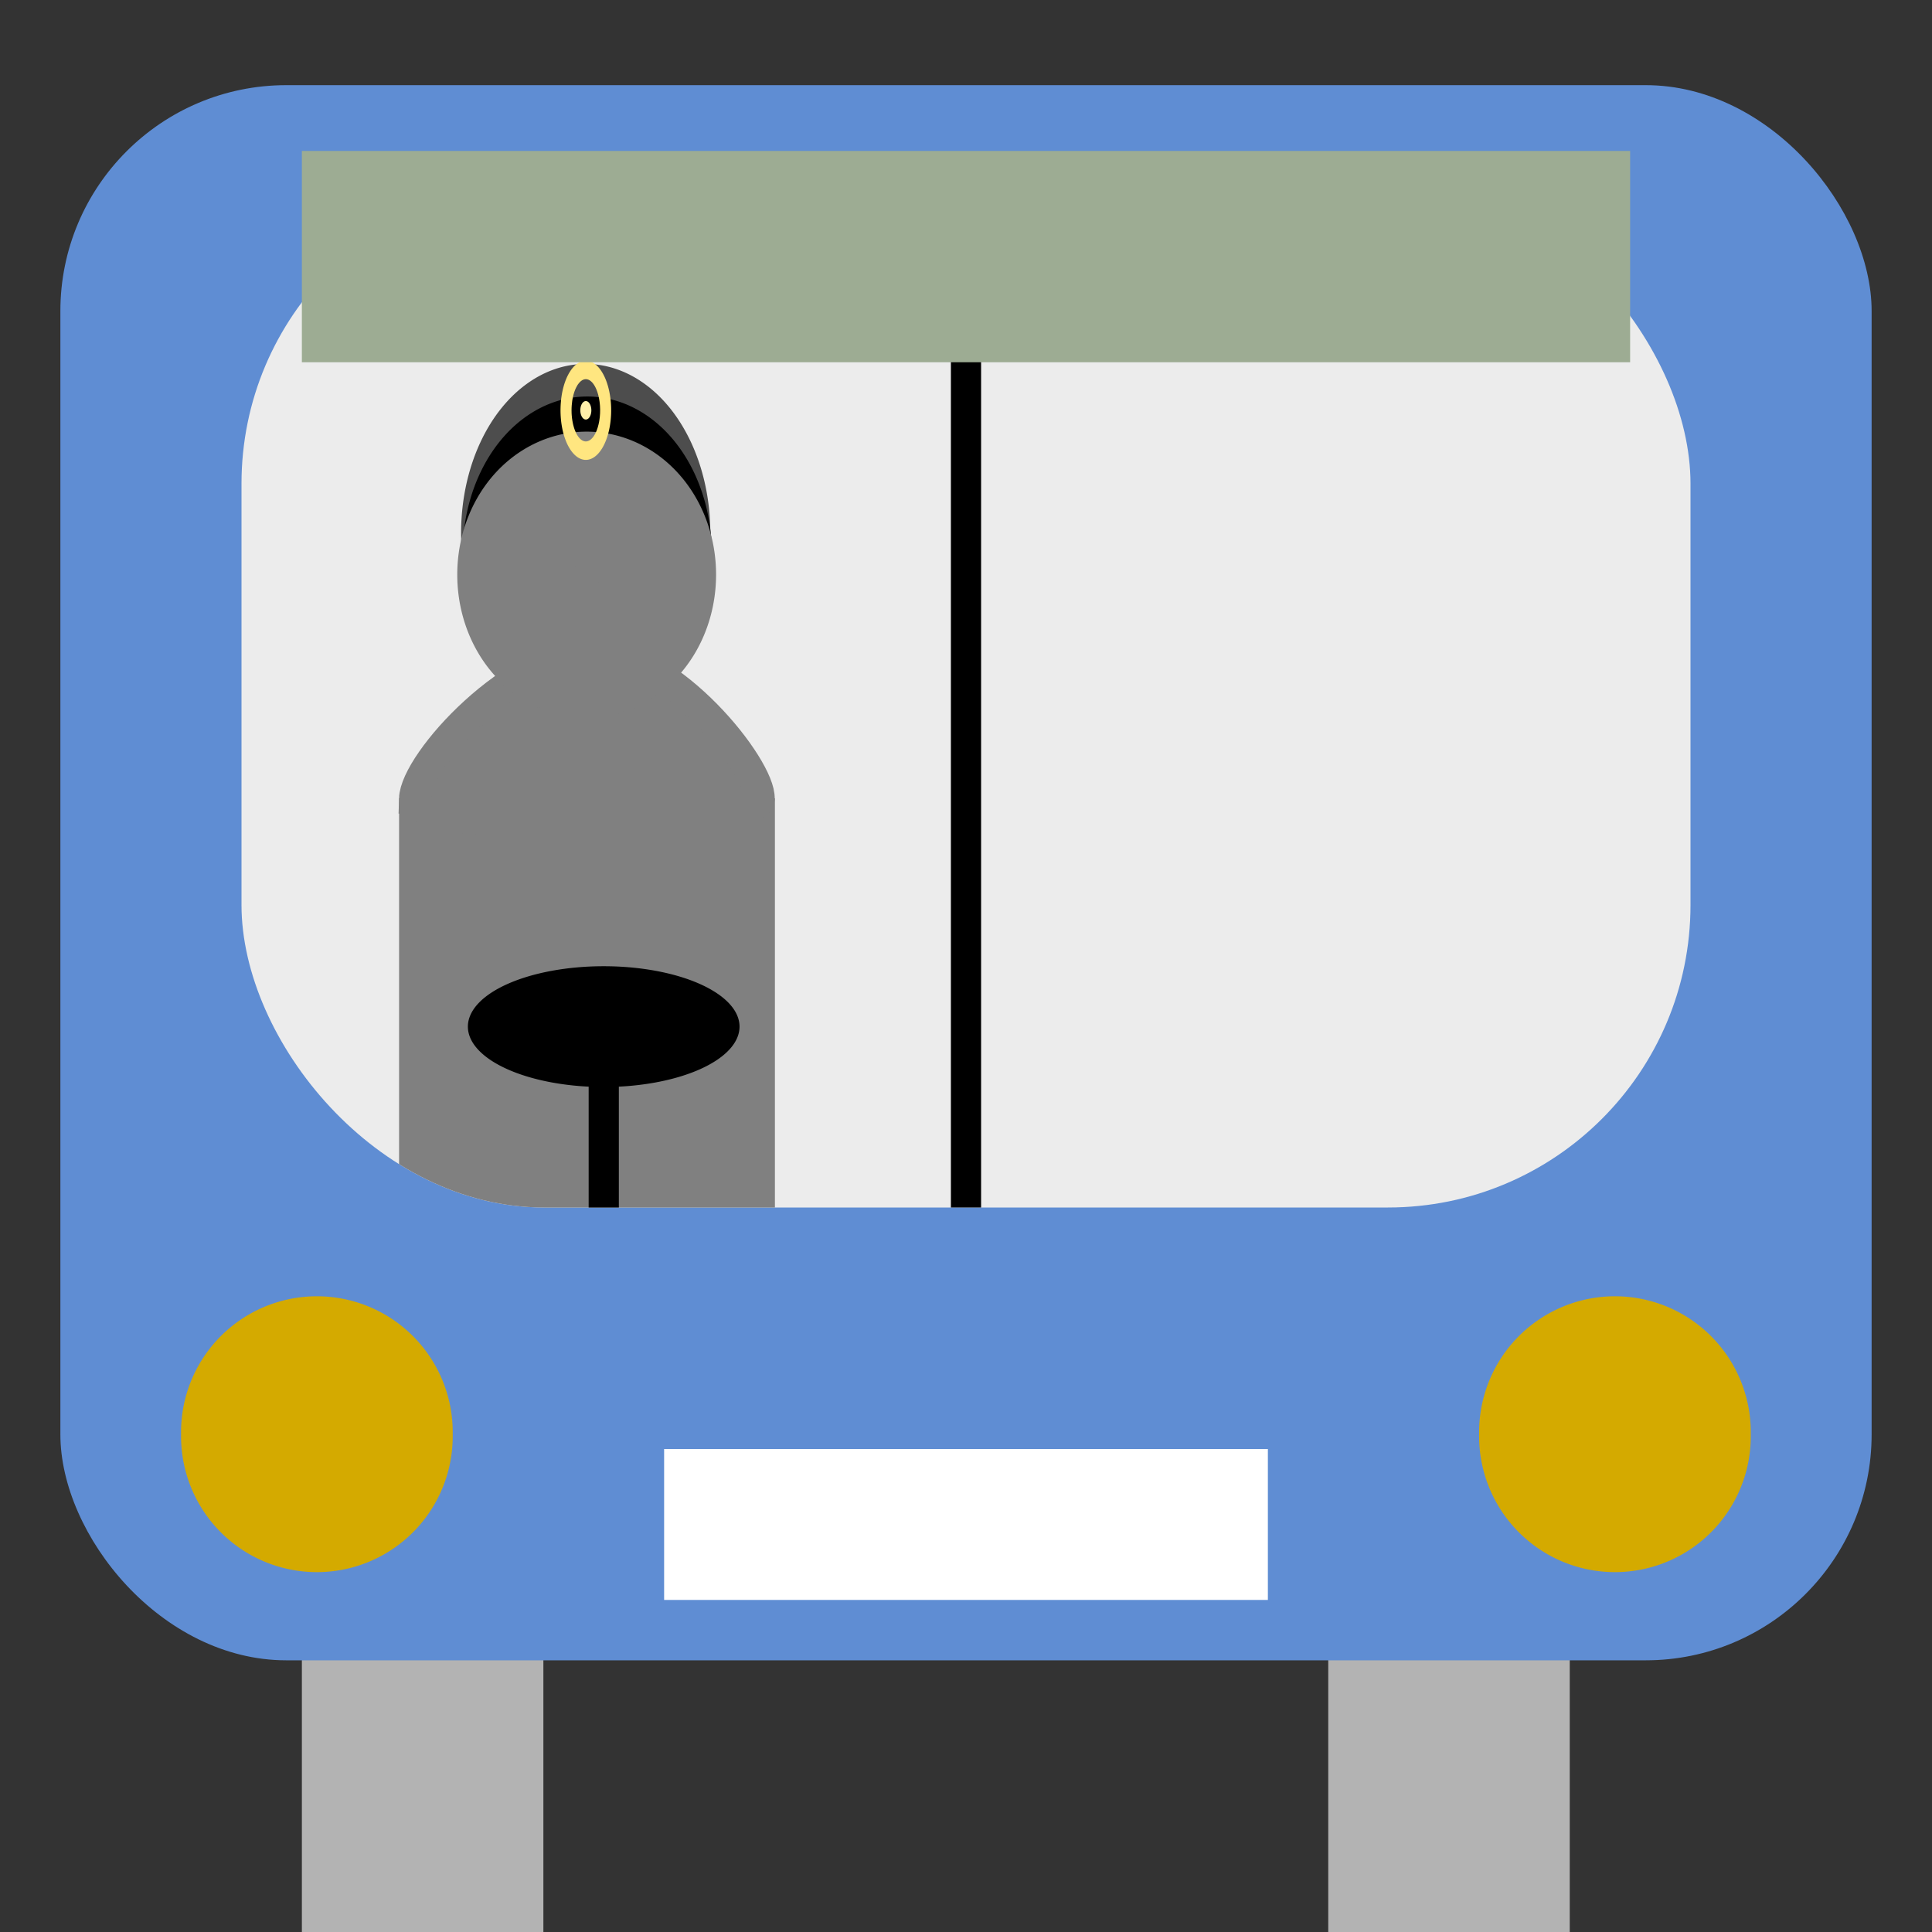 <?xml version="1.0" encoding="UTF-8" standalone="no"?>
<!-- Created with Inkscape (http://www.inkscape.org/) -->

<svg
   xmlns:dc="http://purl.org/dc/elements/1.1/"
   xmlns:cc="http://creativecommons.org/ns#"
   xmlns:rdf="http://www.w3.org/1999/02/22-rdf-syntax-ns#"
   xmlns:svg="http://www.w3.org/2000/svg"
   xmlns="http://www.w3.org/2000/svg"
   xmlns:sodipodi="http://sodipodi.sourceforge.net/DTD/sodipodi-0.dtd"
   xmlns:inkscape="http://www.inkscape.org/namespaces/inkscape"
   width="64px"
   height="64px"
   id="svg8640"
   version="1.1"
   inkscape:version="0.48.3.1 r9886"
   sodipodi:docname="icon.svg"
   inkscape:export-filename="/home/daniel/workspace/busminder/busminder/res/drawable-xhdpi/ic_launcher.png"
   inkscape:export-xdpi="135"
   inkscape:export-ydpi="135">
  <rect width="100%" height="100%" fill="#333333" stroke="none"/>
  <defs
     id="defs8642">
    <clipPath
       clipPathUnits="userSpaceOnUse"
       id="clipPath8739">
      <rect
         style="fill:#808080;fill-opacity:1;stroke:none"
         id="rect8741"
         width="12.45"
         height="13.639"
         x="13.22"
         y="26.439" />
    </clipPath>
  </defs>
  <sodipodi:namedview
     id="base"
     pagecolor="#ffffff"
     bordercolor="#666666"
     borderopacity="1.0"
     inkscape:pageopacity="0.0"
     inkscape:pageshadow="2"
     inkscape:zoom="1"
     inkscape:cx="97.405079"
     inkscape:cy="59.941053"
     inkscape:current-layer="layer1"
     showgrid="true"
     inkscape:document-units="px"
     inkscape:grid-bbox="true"
     inkscape:window-width="1920"
     inkscape:window-height="1113"
     inkscape:window-x="0"
     inkscape:window-y="40"
     inkscape:window-maximized="1" />
  <g
     id="layer1"
     inkscape:label="Layer 1"
     inkscape:groupmode="layer">
    <rect
       style="fill:#b3b3b3;fill-opacity:1;stroke:none"
       id="rect8674-7"
       width="8"
       height="10"
       x="44"
       y="54" />
    <rect
       style="fill:#b3b3b3;fill-opacity:1;stroke:none"
       id="rect8674"
       width="8"
       height="10"
       x="10"
       y="54" />
    <rect
       style="fill:#5f8dd3;fill-opacity:1;stroke:none"
       id="rect8648"
       width="60"
       height="52.179"
       x="2"
       y="2.821"
       ry="7.484" />
    <rect
       style="fill:#ececec;fill-opacity:1;stroke:none"
       id="rect8650"
       width="48"
       height="34"
       x="8"
       y="6"
       ry="10.022" />
    <rect
       style="fill:#ffffff;fill-opacity:1;stroke:none"
       id="rect8652"
       width="20"
       height="5"
       x="22"
       y="48"
       ry="0" />
    <path
       sodipodi:type="arc"
       style="fill:#d4aa00;fill-opacity:1;stroke:none"
       id="path8654"
       sodipodi:cx="11.610929"
       sodipodi:cy="44.240437"
       sodipodi:rx="4.4065576"
       sodipodi:ry="4.0918031"
       d="m 16.017,44.24 a 4.407,4.092 0 1 1 -8.813,0 4.407,4.092 0 1 1 8.813,0 z"
       transform="matrix(1.021,0,0,1.1,-1.357,-1.154)" />
    <path
       sodipodi:type="arc"
       style="fill:#d4aa00;fill-opacity:1;stroke:none"
       id="path8654-7"
       sodipodi:cx="11.610929"
       sodipodi:cy="44.240437"
       sodipodi:rx="4.4065576"
       sodipodi:ry="4.0918031"
       d="m 16.017,44.24 a 4.407,4.092 0 1 1 -8.813,0 4.407,4.092 0 1 1 8.813,0 z"
       transform="matrix(1.021,0,0,1.1,41.643,-1.154)" />
    <rect
       style="fill:#808080;fill-opacity:1;stroke:none"
       id="rect8650-9"
       width="48"
       height="34"
       x="8"
       y="6"
       ry="10.022"
       clip-path="url(#clipPath8739)" />
    <path
       style="fill:none;stroke:#000000;stroke-width:1px;stroke-linecap:butt;stroke-linejoin:miter;stroke-opacity:1"
       d="M 32,40 32,6"
       id="path8713"
       inkscape:connector-curvature="0"
       sodipodi:nodetypes="cc" />
    <path
       style="fill:none;stroke:#000000;stroke-width:1px;stroke-linecap:butt;stroke-linejoin:miter;stroke-opacity:1"
       d="m 20,40 0,-4.258"
       id="path8715"
       inkscape:connector-curvature="0"
       sodipodi:nodetypes="cc" />
    <path
       sodipodi:type="arc"
       style="fill:#000000;fill-opacity:1;stroke:none"
       id="path8717"
       sodipodi:cx="20.004372"
       sodipodi:cy="34.832787"
       sodipodi:rx="4.8961749"
       sodipodi:ry="1.8185792"
       d="m 24.901,34.833 a 4.896,1.819 0 1 1 -9.792,0 4.896,1.819 0 1 1 9.792,0 z"
       transform="matrix(0.919,0,0,1.1,1.614,-4.308)" />
    <path
       style="fill:#808080;stroke:#808080;stroke-width:0.987px;stroke-linecap:butt;stroke-linejoin:miter;stroke-opacity:1"
       d="m 13.712,26.459 c -0.034,1.224 11.406,1.032 11.457,0 0.051,-1.032 -2.933,-4.791 -5.456,-4.826 -2.667,-0.037 -5.967,3.602 -6.002,4.826 z"
       id="path8743"
       inkscape:connector-curvature="0"
       sodipodi:nodetypes="zzsz" />
    <path
       sodipodi:type="arc"
       style="fill:#4d4d4d;fill-opacity:1;stroke:#4d4d4d;stroke-width:4.897;stroke-miterlimit:4;stroke-opacity:1;stroke-dasharray:none"
       id="path8745"
       sodipodi:cx="19.462296"
       sodipodi:cy="16.454645"
       sodipodi:rx="2.8502731"
       sodipodi:ry="2.3256831"
       d="m 22.313,16.455 a 2.85,2.326 0 1 1 -5.701,0 2.85,2.326 0 1 1 5.701,0 z"
       transform="matrix(0.779,0,0,1.173,4.241,-1.645)" />
    <path
       sodipodi:type="arc"
       style="fill:#4d4d4d;fill-opacity:1;stroke:#000000;stroke-width:4.897;stroke-miterlimit:4;stroke-opacity:1;stroke-dasharray:none"
       id="path8745-1"
       sodipodi:cx="19.462296"
       sodipodi:cy="16.454645"
       sodipodi:rx="2.8502731"
       sodipodi:ry="2.3256831"
       d="m 22.313,16.455 a 2.85,2.326 0 1 1 -5.701,0 2.85,2.326 0 1 1 5.701,0 z"
       transform="matrix(0.779,0,0,1.091,4.291,0.392)" />
    <path
       sodipodi:type="arc"
       style="fill:#808080;fill-opacity:1;stroke:#808080;stroke-width:4.897;stroke-miterlimit:4;stroke-opacity:1;stroke-dasharray:none"
       id="path8745-8"
       sodipodi:cx="19.462296"
       sodipodi:cy="16.454645"
       sodipodi:rx="2.8502731"
       sodipodi:ry="2.3256831"
       d="m 22.313,16.455 a 2.85,2.326 0 1 1 -5.701,0 2.85,2.326 0 1 1 5.701,0 z"
       transform="matrix(0.809,0,0,0.992,3.689,2.712)" />
    <path
       sodipodi:type="arc"
       style="fill:#ffeeaa;fill-opacity:1;stroke:#ffe680;stroke-width:4.897;stroke-miterlimit:4;stroke-opacity:1;stroke-dasharray:none"
       id="path8783"
       sodipodi:cx="18.86776"
       sodipodi:cy="12.8"
       sodipodi:rx="0.6819672"
       sodipodi:ry="0.55956286"
       d="m 19.55,12.8 a 0.682,0.56 0 1 1 -1.364,0 0.682,0.56 0 1 1 1.364,0 z"
       transform="matrix(0.268,0,0,0.546,14.35,6.603)" />
    <rect
       style="fill:#9dac93;fill-opacity:1;stroke:none"
       id="rect8785"
       width="44"
       height="7"
       x="10"
       y="5"
       ry="0" />
  </g>
</svg>
